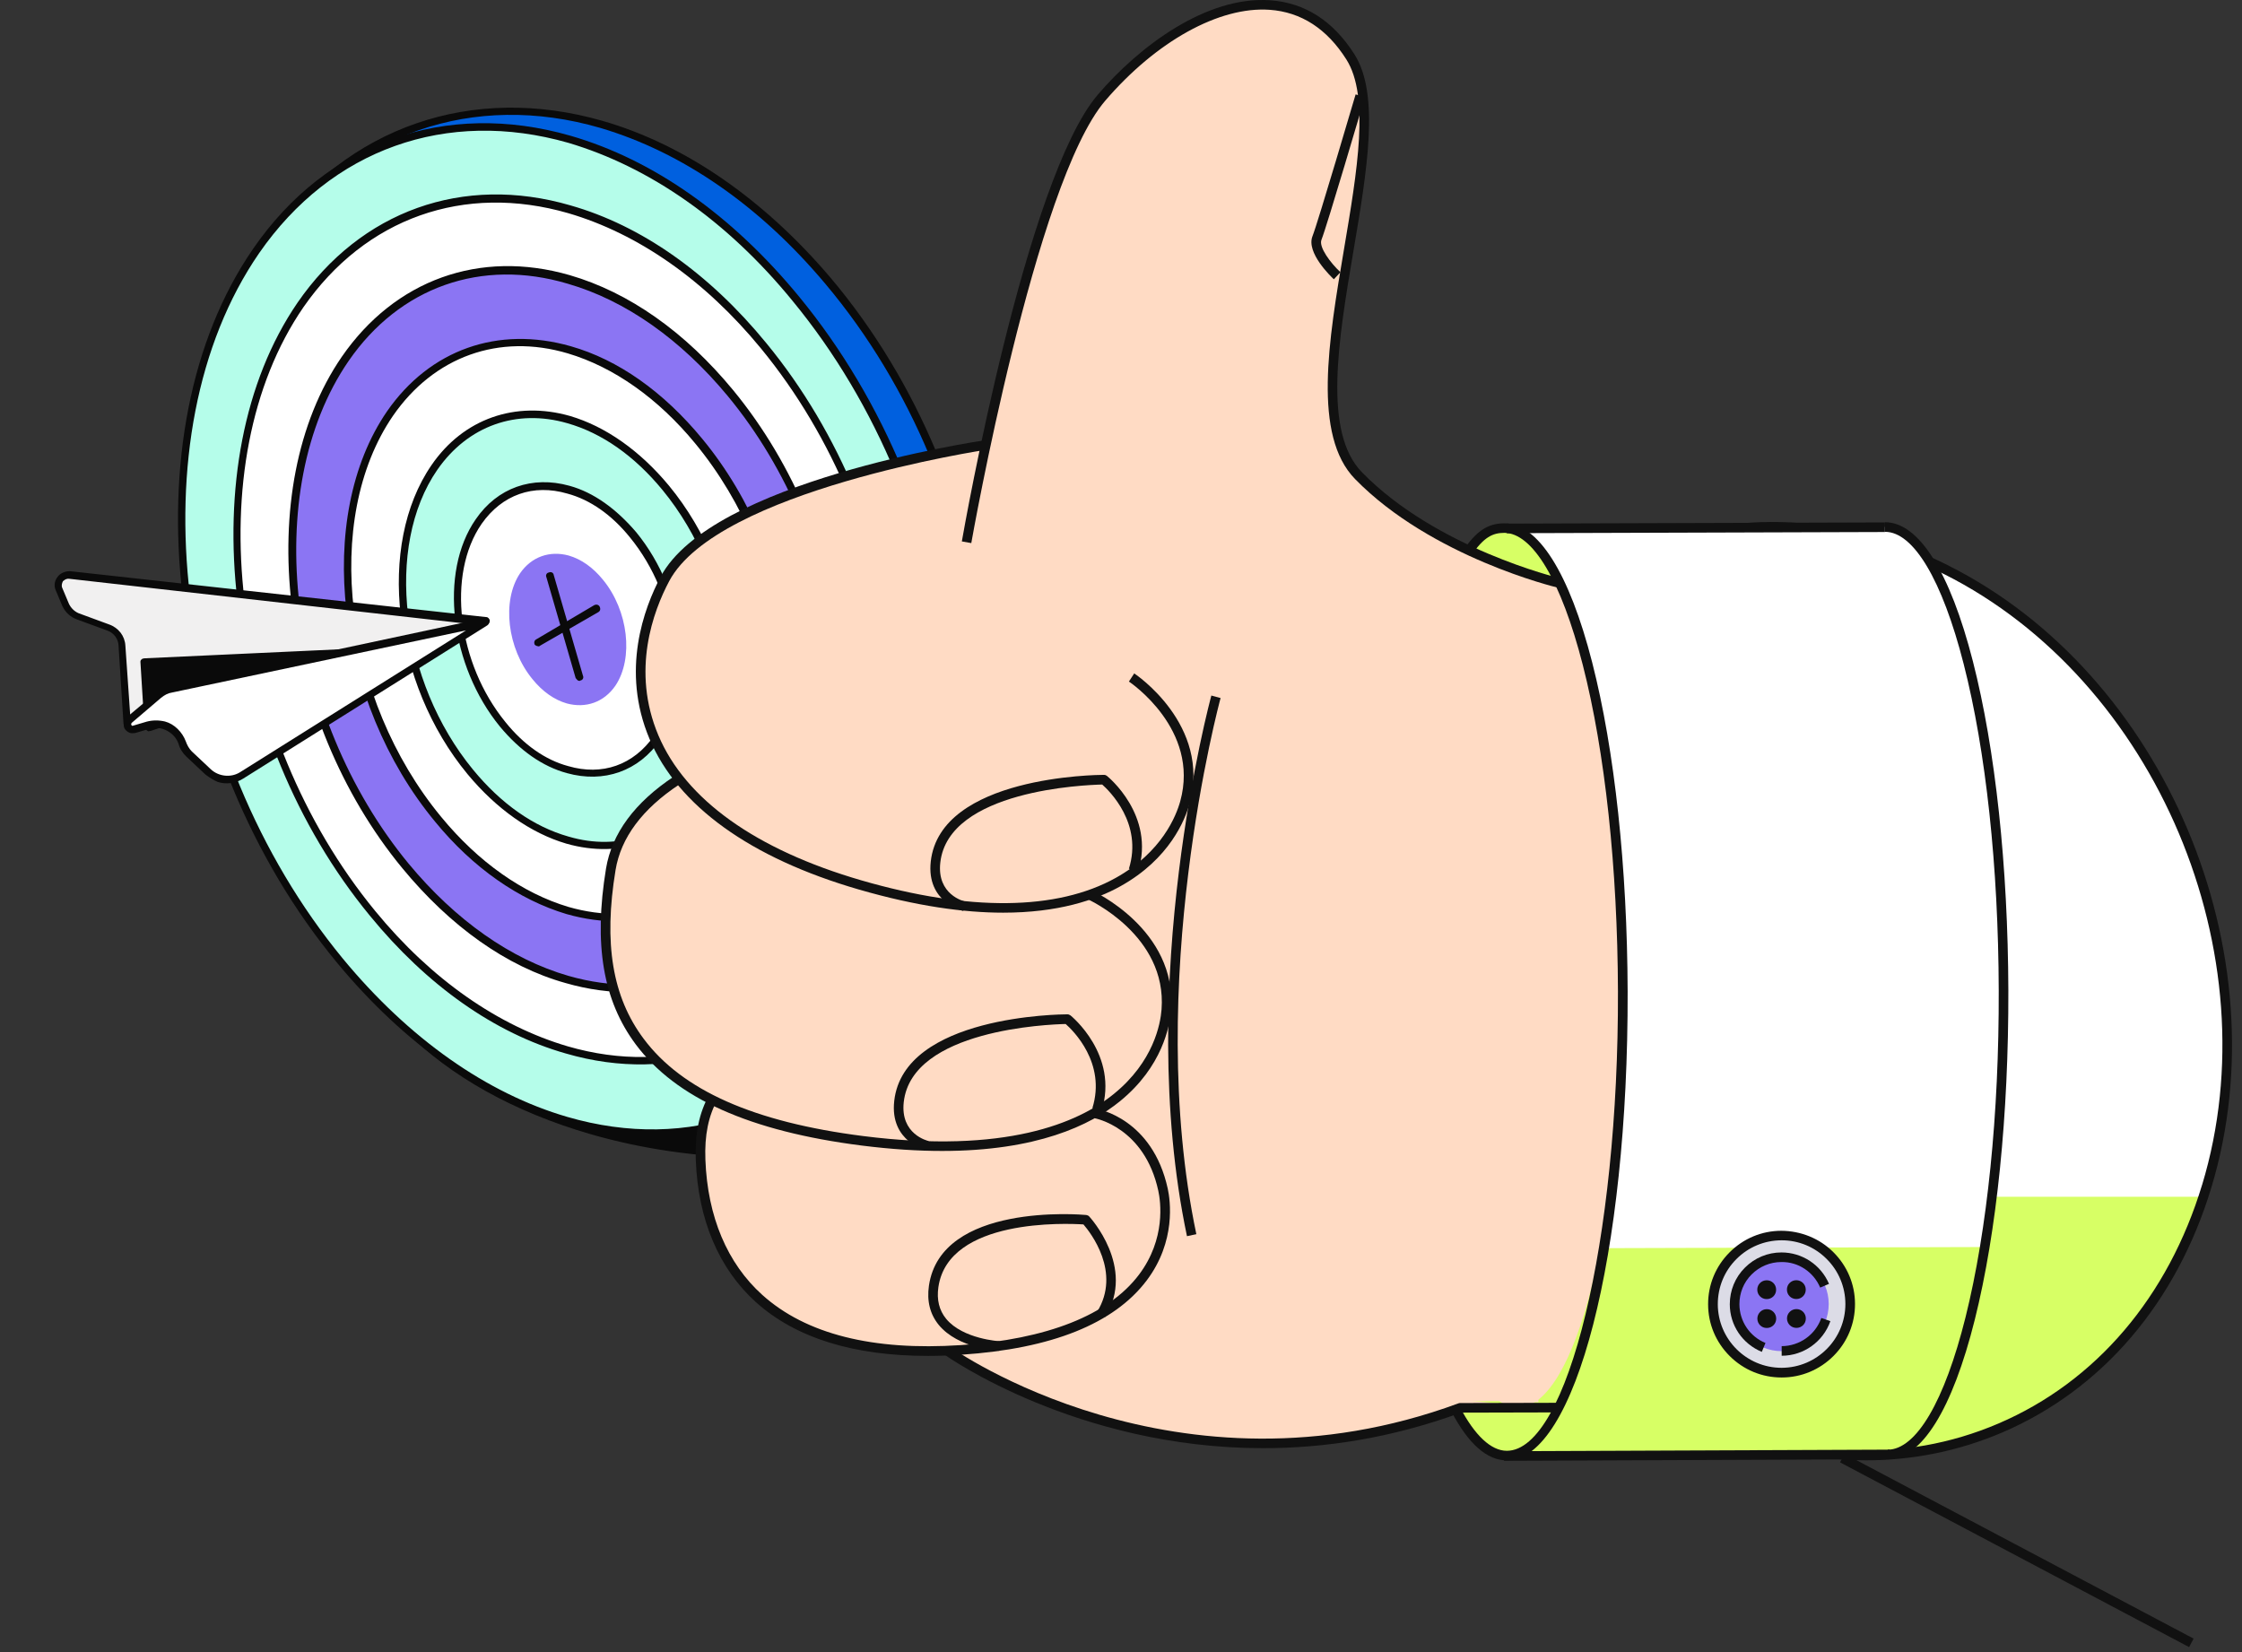 <svg xmlns="http://www.w3.org/2000/svg" width="209" height="154" viewBox="0 0 209 154" fill="none"><rect x="0" y="0" width="209" height="154" fill="#333333" stroke="none"/><g clip-path="url(#clip0_4117_3733)"><path d="M109.182 83.571C108.925 97.23 91.441 108.073 70.133 107.63C48.835 107.256 31.746 95.809 32.002 82.15C32.259 68.492 49.743 57.648 71.051 58.092C92.419 58.456 109.429 69.843 109.182 83.571Z" fill="#0A0A0A"></path><path d="M31.645 82.127C31.752 75.406 35.956 69.135 43.497 64.542C50.889 59.898 60.7 57.477 71.066 57.666C76.249 57.761 81.305 58.507 86.017 59.864C100.449 64.036 109.677 73.34 109.53 83.525C109.423 90.246 105.219 96.518 97.678 101.111C90.207 105.694 80.397 108.115 70.031 107.926C64.848 107.832 59.791 107.085 55.08 105.729C40.648 101.557 31.429 92.322 31.645 82.127ZM71.088 58.369C60.791 58.171 51.12 60.574 43.849 65.061C36.577 69.547 32.485 75.592 32.351 82.105C32.158 91.943 41.141 100.997 55.346 105.058C59.988 106.424 64.974 107.18 70.157 107.274C80.384 107.481 90.055 105.079 97.396 100.583C104.668 96.096 108.76 90.051 108.894 83.538C109.087 73.7 100.104 64.646 85.899 60.585C81.188 59.229 76.201 58.473 71.088 58.369Z" fill="#0A0A0A"></path><path d="M84.639 92.449C72.384 109.664 49.196 107.845 32.834 88.466C16.471 69.088 13.129 39.383 25.383 22.168C37.647 5.023 60.826 6.773 77.188 26.151C93.551 45.53 96.894 75.235 84.639 92.449Z" fill="#0060DF"></path><path d="M32.582 88.711C16.132 69.203 12.832 39.281 25.147 21.987C32.375 11.788 44.031 7.783 56.176 11.268C63.907 13.498 71.237 18.604 77.439 25.906C93.89 45.415 97.26 75.328 84.875 92.63C77.577 102.839 65.991 106.834 53.776 103.359C46.115 101.12 38.715 96.022 32.582 88.711ZM25.698 22.409C13.564 39.466 16.88 68.963 33.084 88.221C39.208 95.463 46.45 100.44 54.042 102.689C65.9 106.14 77.286 102.242 84.333 92.278C96.466 75.22 93.151 45.724 76.946 26.465C70.814 19.154 63.571 14.177 55.98 11.929C44.122 8.477 32.745 12.445 25.698 22.409Z" fill="#0A0A0A"></path><path d="M82.009 93.995C70.293 110.997 47.722 109.026 31.699 89.532C15.676 70.039 12.133 40.431 23.84 23.359C35.625 6.347 58.127 8.327 74.22 27.812C90.243 47.306 93.785 76.914 82.009 93.995Z" fill="#B5FDEA"></path><path d="M31.448 89.777C15.276 70.232 11.767 40.338 23.604 23.178C30.441 13.242 41.54 9.31 53.171 12.65C60.902 14.88 68.241 20.056 74.48 27.636C90.582 47.191 94.161 77.076 82.315 94.166C75.417 104.181 64.388 108.103 52.678 104.703C45.017 102.464 37.678 97.288 31.448 89.777ZM24.155 23.599C12.499 40.523 16.024 69.993 31.959 89.357C38.11 96.807 45.371 101.923 52.883 104.111C64.227 107.419 75.056 103.593 81.703 93.823C93.359 76.899 89.834 47.43 73.899 28.066C67.817 20.607 60.566 15.56 52.975 13.312C41.641 10.073 30.881 13.89 24.155 23.599Z" fill="#0A0A0A"></path><path d="M77.876 88.961C67.826 103.556 48.48 101.866 34.738 85.179C20.997 68.491 17.942 43.125 28.052 28.452C38.101 13.857 57.378 15.556 71.189 32.234C84.931 48.922 87.925 74.367 77.876 88.961Z" fill="white"></path><path d="M34.478 85.355C20.649 68.537 17.636 42.954 27.737 28.211C33.625 19.671 43.159 16.227 53.176 19.145C59.798 21.027 66.123 25.489 71.441 31.99C85.27 48.807 88.283 74.391 78.182 89.133C72.294 97.674 62.76 101.117 52.743 98.2C46.12 96.318 39.796 91.856 34.478 85.355ZM28.288 28.633C18.36 43.071 21.327 68.307 34.989 84.934C40.219 91.306 46.456 95.638 52.939 97.538C62.659 100.354 71.863 97.095 77.64 88.781C87.568 74.343 84.601 49.107 70.938 32.48C65.708 26.108 59.472 21.776 52.989 19.876C43.268 17.06 34.064 20.319 28.288 28.633Z" fill="#0A0A0A"></path><path d="M73.743 83.929C65.36 96.116 49.238 94.708 37.769 80.757C26.3 66.805 23.802 45.673 32.185 33.486C40.568 21.299 56.621 22.716 68.159 36.658C79.628 50.609 82.126 71.742 73.743 83.929Z" fill="#8B75F3"></path><path d="M37.508 80.932C25.961 66.921 23.426 45.511 31.87 33.245C36.809 26.1 44.717 23.224 53.111 25.649C58.634 27.252 63.865 30.94 68.332 36.353C79.879 50.365 82.414 71.775 73.97 84.04C69.031 91.185 61.123 94.062 52.729 91.636C47.215 90.103 41.975 86.345 37.508 80.932ZM32.491 33.657C24.229 45.687 26.708 66.681 38.089 80.503C42.468 85.786 47.62 89.414 52.995 90.966C61.092 93.289 68.74 90.588 73.498 83.679C81.69 71.658 79.21 50.664 67.838 36.912C63.46 31.629 58.308 28.001 52.933 26.449C44.896 24.047 37.248 26.748 32.491 33.657Z" fill="#0A0A0A"></path><path d="M69.601 78.826C62.875 88.536 50.047 87.4 40.859 76.255C31.672 65.11 29.662 48.219 36.379 38.44C43.105 28.73 55.933 29.866 65.12 41.011C74.247 52.235 76.257 69.126 69.601 78.826Z" fill="white"></path><path d="M40.548 76.579C31.282 65.373 29.305 48.196 36.082 38.338C40.071 32.589 46.433 30.34 53.203 32.273C57.618 33.527 61.835 36.502 65.459 40.896C74.725 52.102 76.702 69.279 69.925 79.137C65.936 84.886 59.574 87.135 52.803 85.202C48.379 83.878 44.093 80.913 40.548 76.579ZM36.633 38.76C30.037 48.382 32.029 65.133 41.129 76.149C44.586 80.354 48.724 83.268 52.999 84.541C59.404 86.381 65.496 84.238 69.304 78.724C75.9 69.102 73.908 52.351 64.808 41.335C61.351 37.13 57.213 34.216 52.938 32.943C46.524 31.034 40.441 33.246 36.633 38.76Z" fill="#0A0A0A"></path><path d="M65.398 73.802C60.338 81.104 50.734 80.25 43.829 71.91C36.923 63.571 35.461 50.844 40.451 43.552C45.51 36.25 55.114 37.104 62.02 45.443C68.934 53.852 70.457 66.5 65.398 73.802Z" fill="#B5FDEA"></path><path d="M43.578 72.155C36.584 63.686 35.104 50.821 40.215 43.371C43.184 39.027 48.06 37.326 53.139 38.776C56.454 39.751 59.656 42.013 62.35 45.258C69.343 53.727 70.824 66.593 65.713 74.043C62.743 78.387 57.867 80.088 52.789 78.638C49.473 77.663 46.272 75.401 43.578 72.155ZM40.766 43.793C35.827 50.938 37.341 63.516 44.089 71.735C46.704 74.921 49.748 77.062 52.985 77.977C57.776 79.394 62.304 77.739 65.092 73.63C70.031 66.486 68.517 53.907 61.769 45.688C59.154 42.502 56.109 40.361 52.873 39.446C48.161 38.089 43.624 39.675 40.766 43.793Z" fill="#0A0A0A"></path><path d="M61.265 68.769C57.941 73.654 51.492 73.09 46.859 67.488C42.305 61.945 41.261 53.47 44.654 48.576C47.977 43.691 54.426 44.254 59.059 49.857C63.623 55.469 64.588 63.884 61.265 68.769Z" fill="white"></path><path d="M46.608 67.733C41.966 62.061 40.894 53.377 44.348 48.404C46.368 45.456 49.619 44.322 53.074 45.279C55.351 45.897 57.468 47.454 59.31 49.612C63.953 55.284 65.025 63.968 61.571 68.94C59.551 71.889 56.3 73.023 52.845 72.066C50.568 71.447 48.46 69.96 46.608 67.733ZM44.899 48.826C41.627 53.563 42.644 61.83 47.12 67.312C48.814 69.419 50.843 70.847 52.972 71.413C56.139 72.338 59.051 71.319 60.959 68.597C64.231 63.86 63.214 55.593 58.739 50.111C57.045 48.004 55.015 46.577 52.887 46.01C49.719 45.085 46.808 46.104 44.899 48.826Z" fill="#0A0A0A"></path><path d="M57.132 63.736C55.466 66.144 52.241 65.862 49.969 63.126C47.687 60.32 47.199 56.077 48.866 53.67C50.532 51.262 53.757 51.543 56.029 54.28C58.311 57.086 58.798 61.328 57.132 63.736Z" fill="#8B75F3"></path><path d="M49.639 63.31C47.278 60.444 46.763 55.993 48.481 53.438C49.552 51.885 51.247 51.309 53.009 51.783C54.187 52.122 55.28 52.896 56.211 54.044C58.571 56.91 59.086 61.361 57.368 63.916C56.298 65.469 54.603 66.045 52.84 65.571C51.662 65.232 50.569 64.458 49.639 63.31ZM49.102 53.85C47.496 56.179 48.026 60.204 50.22 62.88C51.062 63.899 52.077 64.613 53.037 64.91C54.581 65.342 55.937 64.881 56.826 63.564C58.432 61.235 57.902 57.21 55.708 54.534C54.866 53.515 53.851 52.801 52.891 52.504C51.347 52.072 49.991 52.533 49.102 53.85Z" fill="#8B75F3"></path><path d="M50.081 60.216C50.16 60.277 50.299 60.258 50.36 60.18L55.759 57.069C55.958 56.972 56.001 56.755 55.904 56.556C55.806 56.357 55.589 56.315 55.389 56.412L49.999 59.592C49.8 59.689 49.757 59.906 49.854 60.105C49.933 60.165 50.012 60.226 50.081 60.216Z" fill="#0A0A0A"></path><path d="M53.907 63.454C53.977 63.445 54.056 63.505 54.116 63.426C54.325 63.399 54.437 63.172 54.34 62.973L51.617 53.589C51.59 53.381 51.363 53.27 51.163 53.367C50.954 53.394 50.843 53.621 50.94 53.82L53.662 63.204C53.75 63.333 53.829 63.394 53.907 63.454Z" fill="#0A0A0A"></path><path d="M45.321 57.948L11.872 67.504L11.409 60.223C11.369 59.381 10.86 58.742 10.118 58.487L7.29 57.447C6.775 57.303 6.363 56.863 6.16 56.395L5.541 54.924C5.241 54.257 5.776 53.481 6.57 53.588L45.321 57.948Z" fill="#F1F0F0"></path><path d="M11.69 67.74C11.611 67.68 11.524 67.55 11.514 67.481L11.052 60.2C11.039 59.566 10.609 58.987 10.016 58.783L7.187 57.743C6.594 57.539 6.112 57.108 5.821 56.511L5.202 55.039C4.999 54.572 5.084 54.137 5.386 53.744C5.628 53.43 6.097 53.227 6.524 53.242L45.336 57.523C45.475 57.505 45.642 57.695 45.66 57.833C45.678 57.972 45.557 58.129 45.427 58.217L11.978 67.773C11.908 67.782 11.839 67.791 11.769 67.8C11.769 67.8 11.699 67.809 11.69 67.74ZM6.476 53.954C6.258 53.912 6.058 54.009 5.868 54.175C5.756 54.402 5.714 54.619 5.811 54.818L6.429 56.29C6.623 56.688 6.947 56.998 7.323 57.16L10.151 58.2C11.042 58.507 11.639 59.275 11.688 60.187L12.165 67.042L43.432 58.127L6.476 53.954Z" fill="#0A0A0A"></path><path d="M35.756 60.619L13.816 67.742L13.439 61.65L35.756 60.619Z" fill="#0A0A0A"></path><path d="M13.643 68.048C13.564 67.988 13.476 67.858 13.467 67.789L13.091 61.696C13.081 61.627 13.133 61.479 13.202 61.47C13.263 61.391 13.332 61.382 13.472 61.364L35.789 60.333C35.998 60.305 36.086 60.435 36.183 60.634C36.201 60.773 36.089 60.999 35.95 61.017L14.009 68.141C13.94 68.15 13.87 68.159 13.801 68.168C13.643 68.048 13.643 68.048 13.643 68.048ZM13.832 61.952L14.178 67.271L33.198 61.097L13.832 61.952Z" fill="#0A0A0A"></path><path d="M12.035 67.13L14.843 64.784C15.164 64.53 15.563 64.337 15.972 64.212L45.321 57.949L22.553 72.241C21.573 72.864 20.283 72.752 19.398 71.95L17.611 70.209C17.287 69.899 17.102 69.57 16.977 69.163C16.525 67.881 15.153 67.144 13.788 67.535L12.502 67.987C12.024 68.12 11.654 67.463 12.035 67.13Z" fill="white"></path><path d="M19.147 72.195L17.369 70.523C17.045 70.213 16.781 69.824 16.647 69.347C16.292 68.264 14.999 67.587 13.913 67.942L12.617 68.324C12.478 68.343 12.269 68.37 12.121 68.319C11.824 68.217 11.578 67.967 11.542 67.689C11.505 67.412 11.599 67.046 11.79 66.88L14.597 64.534C14.979 64.201 15.378 64.008 15.856 63.874L45.206 57.611C45.345 57.593 45.563 57.635 45.59 57.843C45.678 57.972 45.566 58.199 45.436 58.287L22.668 72.579C21.948 73.026 21.113 73.136 20.301 72.89C19.925 72.728 19.541 72.496 19.147 72.195ZM16.017 64.559C15.669 64.605 15.339 64.789 15.018 65.043L12.28 67.38C12.28 67.38 12.22 67.459 12.229 67.528C12.238 67.598 12.317 67.658 12.317 67.658L12.386 67.649L13.682 67.266C14.23 67.124 14.796 67.12 15.38 67.255C16.262 67.492 16.998 68.242 17.325 69.117C17.441 69.454 17.626 69.783 17.871 70.033L19.649 71.705C20.376 72.386 21.527 72.517 22.377 71.982L43.445 58.761L16.017 64.559Z" fill="#0A0A0A"></path></g><path d="M181.456 53.123C161.498 43.094 139.999 52.539 133.438 74.225C126.876 95.91 137.74 121.619 157.699 131.649C177.657 141.678 199.155 132.233 205.717 110.547C212.278 88.862 201.414 63.153 181.456 53.123Z" fill="white"></path><path d="M157.698 131.648C177.346 141.522 198.467 132.514 205.384 111.553H137.651C142.206 120.11 149.108 127.329 157.691 131.648H157.698Z" fill="#D7FF65"></path><path d="M181.656 52.724C171.984 47.865 161.631 47.34 152.5 51.26C143.176 55.261 136.252 63.367 133.008 74.099C126.402 95.947 137.385 121.945 157.499 132.055C162.883 134.762 168.474 136.123 173.954 136.123C178.316 136.123 182.604 135.258 186.655 133.527C195.978 129.526 202.903 121.42 206.146 110.688C212.76 88.84 201.77 62.842 181.656 52.731V52.724ZM205.287 110.422C202.118 120.895 195.379 128.801 186.299 132.691C177.42 136.5 167.333 135.99 157.906 131.249C138.162 121.323 127.387 95.799 133.875 74.35C137.044 63.877 143.783 55.971 152.863 52.081C156.795 50.394 160.964 49.558 165.208 49.558C170.547 49.558 176.005 50.89 181.256 53.53C200.999 63.456 211.775 88.98 205.287 110.429V110.422Z" fill="#111111"></path><path d="M175.717 49.122L140.451 49.226L142.628 135.598L175.976 135.583C182.011 135.569 186.847 116.198 186.773 92.323C186.707 68.448 181.752 49.107 175.717 49.13V49.122Z" fill="white"></path><path d="M142.628 135.598L175.976 135.583C179.775 135.576 183.1 127.891 185.018 116.242L142.139 116.368L142.621 135.598H142.628Z" fill="#D7FF65"></path><path d="M140.184 49.418C134.178 49.433 129.357 68.722 129.431 92.493C129.505 116.265 134.43 135.524 140.436 135.502C146.442 135.487 151.255 116.198 151.189 92.427C151.122 68.656 146.19 49.396 140.184 49.418Z" fill="#D7FF65"></path><path d="M94.106 73.485C95.647 86.465 87.826 125.177 87.826 125.177C87.826 125.177 93.225 128.202 96.817 128.816C100.409 129.43 132.223 130.887 135.822 130.687C139.422 130.487 143.406 130.709 143.406 130.709L143.473 53.685L95.78 46.763C95.78 46.763 92.573 60.505 94.106 73.485Z" fill="#FFDBC4"></path><path d="M141.282 53.7C135.875 53.715 131.536 71.081 131.602 92.478C131.669 113.883 136.105 131.22 141.511 131.205C146.917 131.19 151.257 113.824 151.19 92.427C151.131 71.022 146.688 53.685 141.282 53.7Z" fill="#FFDBC4"></path><path d="M126.647 44.352C119.537 37.066 130.816 13.066 125.884 5.307C120.108 -3.783 109.377 1.298 102.682 9.116C95.987 16.941 90.1 50.557 90.1 50.557L149.671 71.081C149.745 66.488 145.279 54.351 145.279 54.351C145.279 54.351 133.756 51.644 126.639 44.359L126.647 44.352Z" fill="#FFDBC4"></path><path d="M140.228 48.782H140.221C138.695 48.782 137.614 49.507 136.37 51.349L137.111 51.844C138.325 50.032 139.169 49.677 140.221 49.67C142.872 49.67 145.538 54.152 147.545 61.97C149.626 70.091 150.789 80.904 150.826 92.42C150.893 115.607 146.153 135.214 140.473 135.236C138.999 135.236 137.481 133.816 136.081 131.139L135.289 131.553C136.874 134.593 138.621 136.131 140.473 136.131H140.48C146.856 136.109 151.796 116.916 151.729 92.42C151.692 80.837 150.522 69.943 148.426 61.755C146.286 53.39 143.376 48.782 140.236 48.782H140.228Z" fill="#111111"></path><path d="M175.725 48.679H175.718V49.574H175.725C178.376 49.574 181.05 54.056 183.049 61.873C185.13 69.995 186.293 80.808 186.322 92.324C186.359 103.832 185.256 114.653 183.227 122.788C181.272 130.628 178.628 135.125 175.969 135.133V136.028C179.117 136.02 181.998 131.39 184.093 123.003C186.145 114.793 187.248 103.899 187.219 92.316C187.181 80.734 186.011 69.839 183.916 61.652C181.775 53.286 178.865 48.679 175.725 48.679Z" fill="#111111"></path><path d="M105.482 63.161L92.011 41.468C92.011 41.468 66.654 45.195 61.989 53.975C57.323 62.754 58.367 76.171 80.184 82.502C102.001 88.833 109.111 79.669 110.459 74.817C112.429 67.695 105.49 63.161 105.49 63.161H105.482Z" fill="#FFDBC4"></path><path d="M101.564 83.411L63.077 72.753C59.974 74.809 57.515 77.516 56.937 81.037C55.086 92.316 57.671 103.454 80.391 106.339C103.112 109.223 108.34 99.106 108.725 94.121C109.288 86.798 101.564 83.403 101.564 83.403V83.411Z" fill="#FFDBC4"></path><path d="M102.09 103.795L66.52 102.234C65.528 103.995 65.224 105.969 65.306 108.144C65.676 117.759 71.386 127.056 89.604 125.843C107.814 124.63 109.355 115.2 108.422 110.91C107.051 104.609 102.09 103.795 102.09 103.795Z" fill="#FFDBC4"></path><path d="M136.118 131.234L143.701 131.212L88.329 125.924C88.329 125.924 109.295 141.13 136.118 131.234Z" fill="#FFDBC4"></path><path d="M126.173 23.369C127.439 15.877 128.639 8.806 126.262 5.063C124.284 1.949 121.648 0.256 118.419 0.026C112.48 -0.395 106.214 4.294 102.341 8.821C95.647 16.646 89.9 49.093 89.663 50.468L90.544 50.624C90.603 50.291 96.484 17.038 103.023 9.397C107.792 3.835 113.672 0.581 118.36 0.914C121.285 1.121 123.692 2.674 125.506 5.537C127.698 8.991 126.528 15.899 125.291 23.213C123.847 31.756 122.351 40.587 126.321 44.655C133.445 51.948 145.065 54.743 145.176 54.766L145.383 53.893C145.265 53.863 133.897 51.127 126.965 44.026C123.307 40.284 124.766 31.682 126.173 23.361V23.369Z" fill="#111111"></path><path d="M105.726 62.783L105.238 63.53C105.304 63.574 111.881 67.975 110.022 74.69C109.651 76.037 108.318 79.431 104.016 81.828C98.528 84.89 90.33 84.971 80.303 82.064C70.453 79.202 63.907 74.528 61.374 68.544C58.819 62.502 60.907 56.947 62.381 54.173C66.891 45.697 91.826 41.94 92.078 41.903L91.945 41.016C90.9 41.171 66.306 44.884 61.589 53.752C60.041 56.666 57.849 62.502 60.552 68.884C63.196 75.127 69.942 79.979 80.058 82.915C85.45 84.476 89.886 85.075 93.514 85.075C98.617 85.075 102.135 83.906 104.46 82.604C109.052 80.045 110.488 76.377 110.888 74.92C112.925 67.561 105.801 62.812 105.726 62.768V62.783Z" fill="#111111"></path><path d="M101.749 82.997L101.386 83.818C101.46 83.847 108.807 87.183 108.281 94.091C108.177 95.459 107.533 98.958 103.845 101.961C100.497 104.69 93.721 107.582 80.45 105.895C70.282 104.601 63.588 101.635 59.996 96.82C57.086 92.93 56.256 87.93 57.382 81.103C57.878 78.086 59.877 75.401 63.328 73.123L62.832 72.376C59.166 74.802 57.034 77.694 56.493 80.963C55.33 88.049 56.212 93.255 59.27 97.36C63.017 102.375 69.905 105.459 80.332 106.783C83.094 107.131 85.582 107.286 87.826 107.286C96.617 107.286 101.631 104.912 104.408 102.649C108.362 99.424 109.051 95.637 109.169 94.15C109.747 86.599 101.823 83.026 101.749 82.99V82.997Z" fill="#111111"></path><path d="M102.164 103.351L102.016 104.231C102.061 104.239 106.689 105.06 107.978 110.999C108.192 111.99 108.696 115.473 106.178 118.816C103.342 122.581 97.595 124.852 89.575 125.384C81.354 125.932 75.126 124.356 71.068 120.71C67.794 117.766 65.958 113.41 65.758 108.114C65.669 105.807 66.039 104.002 66.913 102.441L66.136 102.005C65.173 103.721 64.766 105.673 64.862 108.151C65.077 113.698 67.017 118.269 70.468 121.383C74.171 124.711 79.555 126.39 86.494 126.39C87.508 126.39 88.553 126.353 89.634 126.279C98.047 125.717 103.853 123.387 106.896 119.356C109.644 115.71 109.096 111.894 108.859 110.806C107.437 104.283 102.379 103.381 102.164 103.344V103.351Z" fill="#111111"></path><path d="M112.924 64.832C112.85 65.098 105.673 91.606 110.65 115.23L111.524 115.045C106.592 91.636 113.709 65.335 113.783 65.069L112.916 64.832H112.924Z" fill="#111111"></path><path d="M136.112 130.784C136.06 130.784 136.008 130.791 135.956 130.813C109.674 140.502 88.79 125.71 88.582 125.555L88.057 126.28C88.212 126.398 100.335 134.992 117.753 134.992C123.419 134.992 129.639 134.082 136.193 131.679L145.28 131.657V130.762L136.112 130.784Z" fill="#111111"></path><path d="M175.712 48.697L140.446 48.808L140.449 49.703L175.715 49.592L175.712 48.697Z" fill="#111111"></path><path d="M176.169 135.129L140.208 135.273L140.211 136.168L176.173 136.024L176.169 135.129Z" fill="#111111"></path><path d="M166.059 115.17C162.527 115.177 159.668 118.047 159.683 121.575C159.691 125.103 162.564 127.958 166.096 127.943C169.629 127.936 172.488 125.066 172.473 121.538C172.465 118.01 169.592 115.155 166.059 115.17Z" fill="#DCDCE6"></path><path d="M166.059 114.727C164.23 114.727 162.511 115.451 161.223 116.746C159.934 118.04 159.223 119.763 159.231 121.583C159.231 123.41 159.957 125.126 161.253 126.413C162.541 127.692 164.252 128.402 166.074 128.402H166.096C167.925 128.402 169.643 127.677 170.932 126.383C172.22 125.089 172.931 123.365 172.924 121.546C172.924 119.719 172.198 118.003 170.902 116.716C169.606 115.429 167.873 114.741 166.059 114.727ZM166.096 127.5H166.081C162.808 127.5 160.142 124.845 160.134 121.575C160.134 119.985 160.742 118.491 161.867 117.367C162.985 116.243 164.481 115.621 166.066 115.614H166.081C167.666 115.614 169.154 116.228 170.273 117.345C171.398 118.462 172.02 119.956 172.028 121.538C172.035 124.815 169.377 127.485 166.096 127.5Z" fill="#111111"></path><path d="M166.066 117.167C163.637 117.167 161.674 119.149 161.682 121.568C161.689 123.994 163.659 125.954 166.088 125.946C168.517 125.946 170.48 123.971 170.472 121.546C170.472 119.12 168.495 117.16 166.066 117.167Z" fill="#8B75F3"></path><path d="M166.088 125.481V126.376C168.132 126.376 169.954 125.074 170.628 123.151L169.784 122.855C169.236 124.423 167.747 125.474 166.088 125.481Z" fill="#111111"></path><path d="M166.08 116.746H166.065C164.777 116.746 163.57 117.256 162.659 118.166C161.748 119.076 161.252 120.289 161.252 121.576C161.252 123.528 162.429 125.266 164.236 126.014L164.577 125.185C163.103 124.579 162.155 123.159 162.148 121.568C162.148 120.518 162.548 119.534 163.288 118.795C164.029 118.055 165.014 117.641 166.058 117.641C167.643 117.611 169.065 118.573 169.679 120.023L170.501 119.675C169.739 117.892 167.998 116.746 166.065 116.746H166.08Z" fill="#111111"></path><path d="M164.689 119.342C164.2 119.342 163.808 119.734 163.815 120.222C163.815 120.71 164.215 121.102 164.696 121.095C165.185 121.095 165.578 120.703 165.57 120.215C165.57 119.726 165.178 119.335 164.689 119.342Z" fill="#111111"></path><path d="M167.452 119.335C166.963 119.335 166.57 119.727 166.578 120.215C166.578 120.703 166.97 121.095 167.459 121.088C167.948 121.088 168.34 120.696 168.333 120.208C168.333 119.72 167.933 119.335 167.452 119.335Z" fill="#111111"></path><path d="M164.695 122.034C164.207 122.034 163.822 122.434 163.822 122.914C163.822 123.403 164.214 123.795 164.703 123.787C165.192 123.787 165.584 123.395 165.577 122.907C165.577 122.419 165.177 122.027 164.695 122.034Z" fill="#111111"></path><path d="M167.458 122.027C166.97 122.027 166.577 122.427 166.585 122.908C166.585 123.388 166.977 123.78 167.466 123.78C167.955 123.78 168.347 123.388 168.34 122.9C168.34 122.412 167.947 122.02 167.458 122.027Z" fill="#111111"></path><path d="M127.231 9.05L126.372 8.799C126.335 8.917 122.854 20.758 122.351 22.016C121.743 23.547 124.069 25.78 124.343 26.032L124.958 25.374C124.054 24.538 122.914 23.037 123.188 22.349C123.706 21.054 127.09 9.538 127.238 9.05H127.231Z" fill="#111111"></path><path d="M99.779 94.646C99.698 94.587 99.601 94.55 99.505 94.55C98.883 94.55 84.257 94.668 83.361 102.619C82.931 106.45 86.353 107.227 86.39 107.234L86.575 106.362C86.464 106.339 83.909 105.733 84.249 102.723C85.012 95.977 97.75 95.489 99.342 95.452C100.001 96.029 103.149 99.084 101.83 103.299L102.69 103.566C104.326 98.314 99.831 94.683 99.787 94.646H99.779Z" fill="#111111"></path><path d="M103.193 72.324C103.111 72.264 103.015 72.228 102.911 72.228C102.289 72.228 87.663 72.346 86.767 80.297C86.338 84.128 89.759 84.905 89.796 84.912L89.981 84.039C89.87 84.017 87.315 83.411 87.656 80.4C88.418 73.655 101.156 73.167 102.748 73.13C103.4 73.707 106.555 76.761 105.237 80.977L106.096 81.243C107.74 75.992 103.237 72.361 103.193 72.331V72.324Z" fill="#111111"></path><path d="M101.259 113.255C100.704 113.203 87.714 112.123 86.596 119.845C86.388 121.28 86.699 122.508 87.514 123.506C89.329 125.703 92.987 125.91 93.135 125.917L93.179 125.022C93.179 125.022 89.765 124.83 88.203 122.937C87.551 122.145 87.307 121.154 87.477 119.978C88.41 113.536 99.474 114.039 101 114.135C101.637 114.875 104.562 118.588 102.266 122.293L103.029 122.767C105.91 118.122 101.585 113.447 101.54 113.396C101.466 113.314 101.363 113.27 101.259 113.255Z" fill="#111111"></path><path d="M171.947 135.521L171.528 136.312L204.069 153.534L204.489 152.743L171.947 135.521Z" fill="#111111"></path><defs><clipPath id="clip0_4117_3733"><rect width="100" height="101" fill="white" transform="translate(0 16.049) rotate(-7.497)"></rect></clipPath></defs></svg>